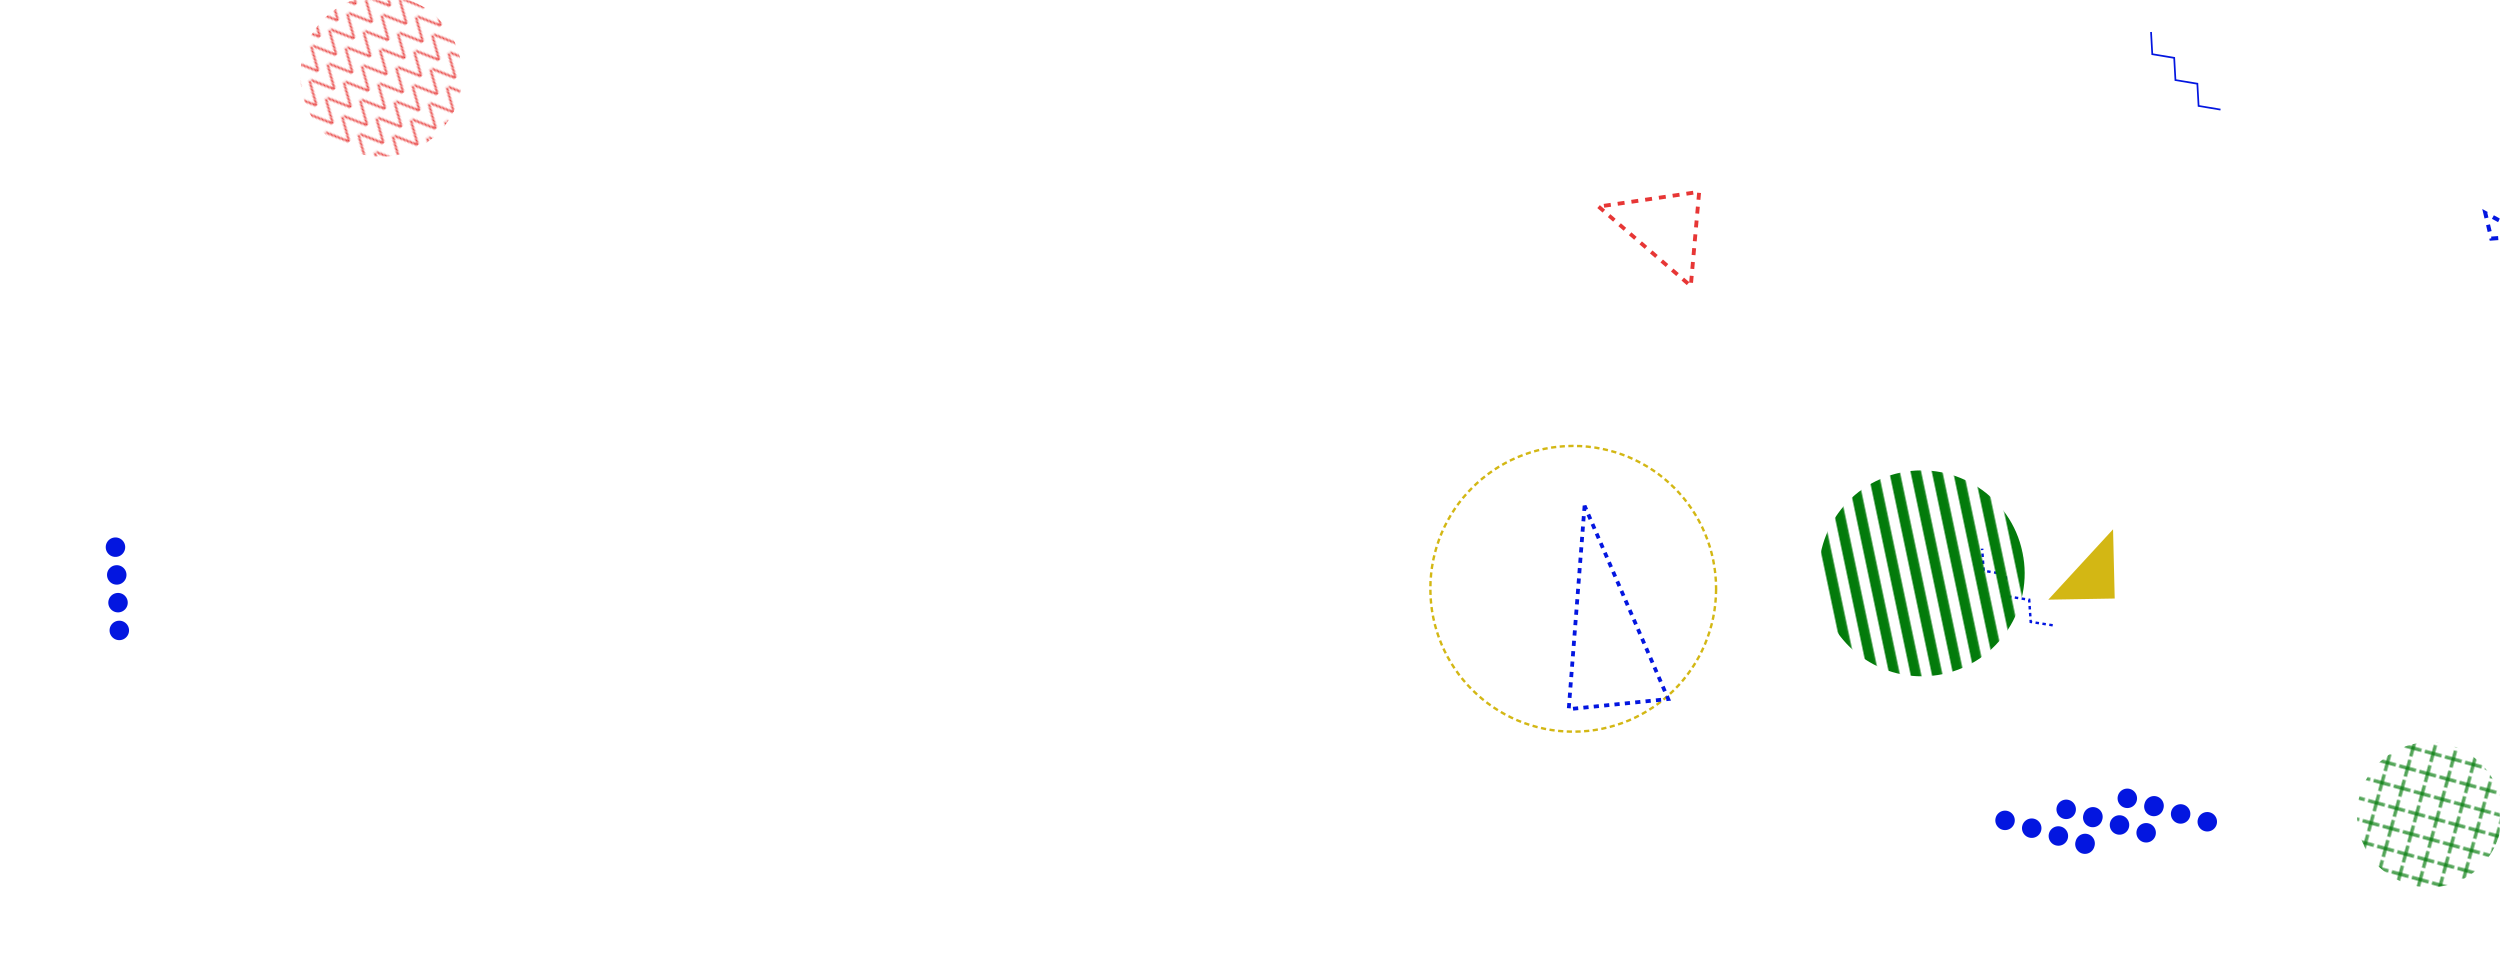 <svg xmlns="http://www.w3.org/2000/svg" version="1.1" xmlns:xlink="http://www.w3.org/1999/xlink" xmlns:svgjs="http://svgjs.dev/svgjs" width="1440" height="560" preserveAspectRatio="none" viewBox="0 0 1440 560">
    <g mask="url(&quot;#SvgjsMask1231&quot;)" fill="none">
        <rect width="186.2" height="186.2" clip-path="url(&quot;#SvgjsClipPath1232&quot;)" x="126.46" y="-49.42" fill="url(&quot;#SvgjsPattern1233&quot;)" transform="rotate(137.83, 219.56, 43.68)"></rect>
        <path d="M1219.96 458.26a5.6 5.6 0 1 0 10.75 3.15 5.6 5.6 0 1 0-10.75-3.15zM1235.32 462.76a5.6 5.6 0 1 0 10.74 3.15 5.6 5.6 0 1 0-10.74-3.15zM1250.67 467.26a5.6 5.6 0 1 0 10.75 3.15 5.6 5.6 0 1 0-10.75-3.15zM1266.02 471.76a5.6 5.6 0 1 0 10.75 3.15 5.6 5.6 0 1 0-10.75-3.15zM1184.75 464.61a5.6 5.6 0 1 0 10.75 3.15 5.6 5.6 0 1 0-10.75-3.15zM1200.11 469.11a5.6 5.6 0 1 0 10.74 3.15 5.6 5.6 0 1 0-10.74-3.15zM1215.46 473.61a5.6 5.6 0 1 0 10.75 3.15 5.6 5.6 0 1 0-10.75-3.15zM1230.81 478.11a5.6 5.6 0 1 0 10.75 3.15 5.6 5.6 0 1 0-10.75-3.15zM1149.54 470.96a5.6 5.6 0 1 0 10.75 3.15 5.6 5.6 0 1 0-10.75-3.15zM1164.9 475.46a5.6 5.6 0 1 0 10.75 3.15 5.6 5.6 0 1 0-10.75-3.15zM1180.25 479.96a5.6 5.6 0 1 0 10.75 3.15 5.6 5.6 0 1 0-10.75-3.15zM1195.61 484.46a5.6 5.6 0 1 0 10.74 3.15 5.6 5.6 0 1 0-10.74-3.15z" fill="rgba(3, 22, 224, 1)"></path>
        <path d="M920.78 119 L973.9 164.75L978.714 110.501z" stroke="#e73635" stroke-width="2.23" stroke-dasharray="4, 4"></path>
        <path d="M1279.02 63.13L1266.39 61.02 1265.68 48.23 1253.05 46.12 1252.34 33.33 1239.71 31.22 1239 18.43" stroke="rgba(3, 22, 224, 1)" stroke-width="1"></path>
        <path d="M66.25 309.58a5.6 5.6 0 1 0 0.52 11.19 5.6 5.6 0 1 0-0.52-11.19zM66.99 325.56a5.6 5.6 0 1 0 0.52 11.19 5.6 5.6 0 1 0-0.52-11.19zM67.73 341.54a5.6 5.6 0 1 0 0.51 11.19 5.6 5.6 0 1 0-0.51-11.19zM68.46 357.53a5.6 5.6 0 1 0 0.52 11.19 5.6 5.6 0 1 0-0.52-11.19z" fill="rgba(3, 22, 224, 1)"></path>
        <path d="M1182.36 360.16L1169.7 358.22 1168.81 345.45 1156.15 343.51 1155.26 330.74 1142.6 328.8 1141.71 316.03" stroke="rgba(3, 22, 224, 1)" stroke-width="1.4" stroke-dasharray="2, 2"></path>
        <circle r="82.292" cx="906.18" cy="339.15" stroke="#d3b714" stroke-width="1.39" stroke-dasharray="3, 2"></circle>
        <path d="M1434.99 137.43 L1456.05 135.89L1431.511 122.651z" stroke="rgba(3, 22, 224, 1)" stroke-width="2.33" stroke-dasharray="4, 4"></path>
        <rect width="237.2" height="237.2" clip-path="url(&quot;#SvgjsClipPath1234&quot;)" x="988.31" y="211.65" fill="url(&quot;#SvgjsPattern1235&quot;)" transform="rotate(258.13, 1106.91, 330.25)"></rect>
        <path d="M912.72 291.31 L903.59 408.48L960.905 402.645z" stroke="rgba(3, 22, 224, 1)" stroke-width="2.19" stroke-dasharray="3, 3"></path>
        <path d="M1179.81 345.41 L1217.12 304.88L1218.071 344.751z" fill="#d3b714"></path>
        <rect width="167.16" height="167.16" clip-path="url(&quot;#SvgjsClipPath1236&quot;)" x="1315.86" y="385.73" fill="url(&quot;#SvgjsPattern1237&quot;)" transform="rotate(285.32, 1399.44, 469.31)"></rect>
    </g>
    <defs>
        <mask id="SvgjsMask1231">
            <rect width="1440" height="560" fill="#ffffff"></rect>
        </mask>
        <pattern x="0" y="0" width="13.3" height="13.3" patternUnits="userSpaceOnUse" id="SvgjsPattern1233">
            <path d="M0 13.3L6.65 0L13.3 13.3" stroke="#e73635" fill="none"></path>
        </pattern>
        <clipPath id="SvgjsClipPath1232">
            <circle r="46.55" cx="219.56" cy="43.68"></circle>
        </clipPath>
        <pattern x="0" y="0" width="237.2" height="11.86" patternUnits="userSpaceOnUse" id="SvgjsPattern1235">
            <rect width="237.2" height="5.93" x="0" y="0" fill="#037b0b"></rect>
            <rect width="237.2" height="5.93" x="0" y="5.93" fill="rgba(0, 0, 0, 0)"></rect>
        </pattern>
        <clipPath id="SvgjsClipPath1234">
            <circle r="59.3" cx="1106.91" cy="330.25"></circle>
        </clipPath>
        <pattern x="0" y="0" width="11.94" height="11.94" patternUnits="userSpaceOnUse" id="SvgjsPattern1237">
            <path d="M5.97 1L5.97 10.94M1 5.97L10.94 5.97" stroke="#037b0b" fill="none" stroke-width="1.35"></path>
        </pattern>
        <clipPath id="SvgjsClipPath1236">
            <circle r="41.79" cx="1399.44" cy="469.31"></circle>
        </clipPath>
    </defs>
</svg>
